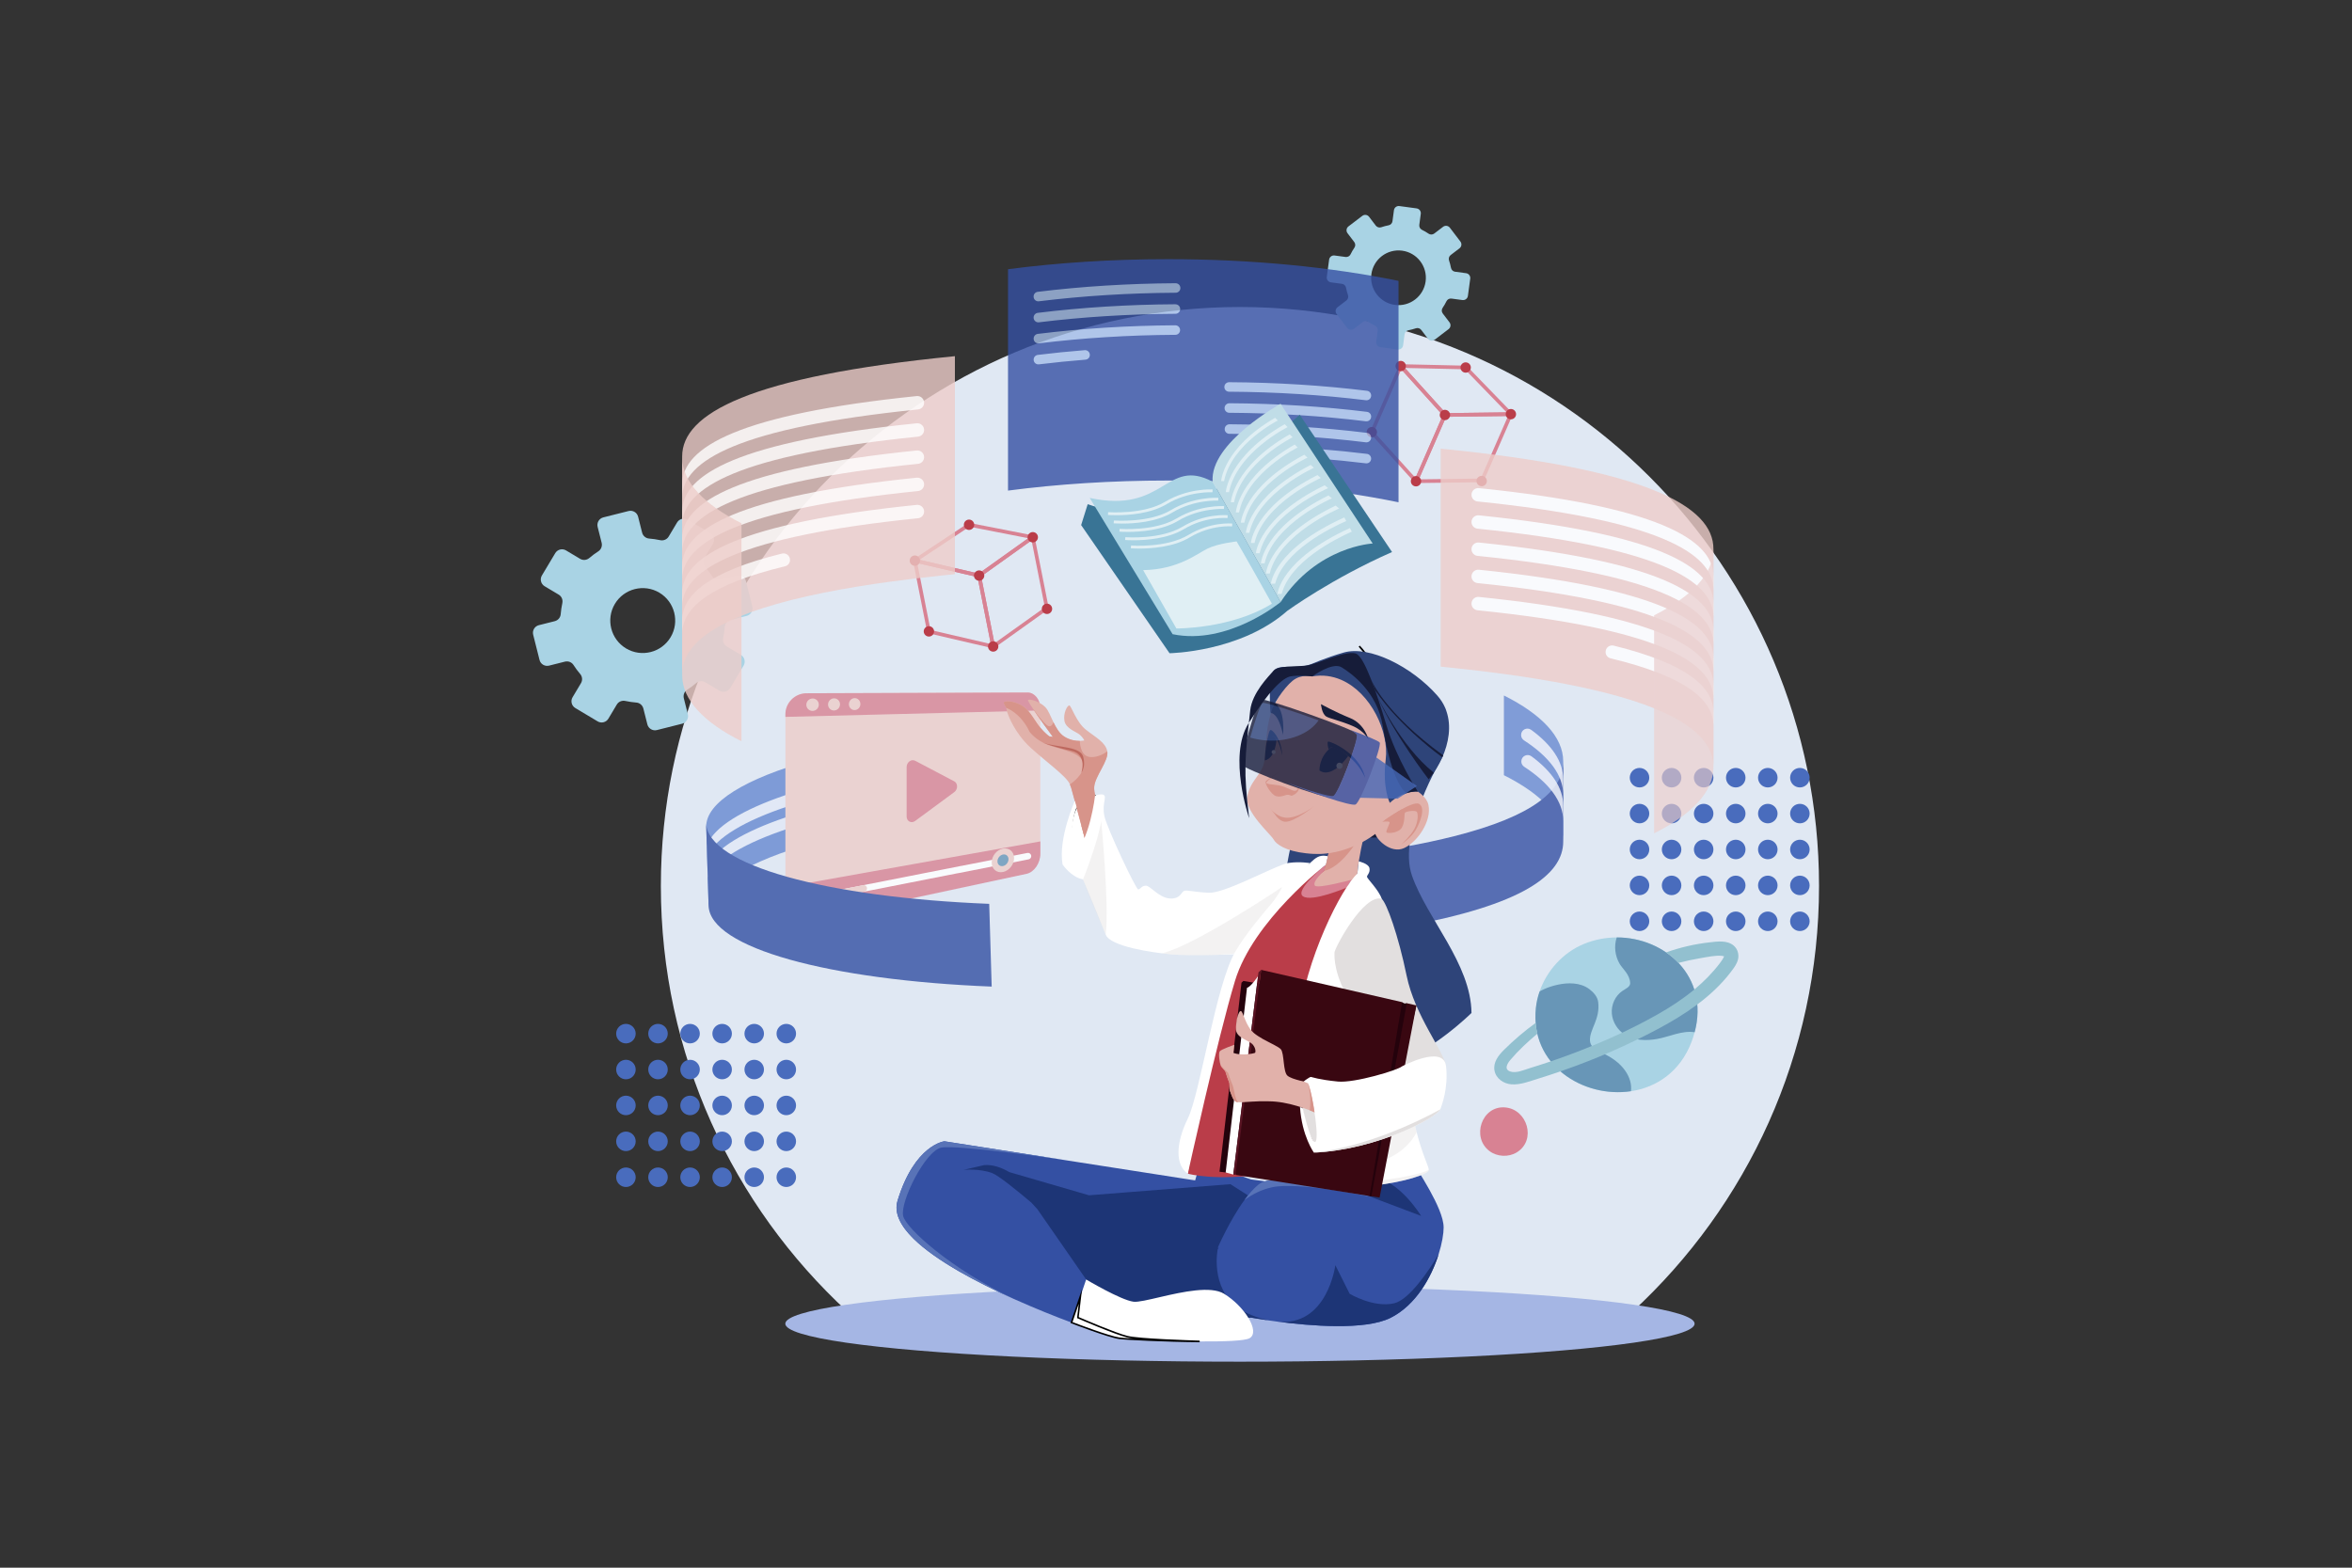 <?xml version="1.0" encoding="UTF-8"?><svg xmlns="http://www.w3.org/2000/svg" viewBox="0 0 1118.19 745.46"><rect x="0" y="0" width="1118.19" height="745.46" fill="#333333" stroke="none"/><defs><style>.cls-1{fill:#6896b7;}.cls-2{fill:#6889d0;}.cls-3,.cls-4,.cls-5{fill:#fff;}.cls-6{fill:#edcdc9;}.cls-7,.cls-8{fill:#ba3d49;}.cls-9{fill:#92c0cf;}.cls-10{fill:#a5b6e4;}.cls-11{fill:#a9d3e4;}.cls-12{fill:#a3bde7;}.cls-13{fill:#c0dde7;}.cls-14,.cls-15{fill:#d88293;}.cls-16{fill:#e0eff4;}.cls-17{fill:#e1b1aa;}.cls-18{fill:#e0e8f3;}.cls-19,.cls-20{fill:#d7948a;}.cls-21,.cls-22{fill:#161c39;}.cls-23{fill:#1d3576;}.cls-24{fill:#4668b7;}.cls-25{fill:#3450a3;}.cls-26{fill:#2e4479;}.cls-27{fill:#397495;}.cls-28{fill:#5873b7;}.cls-29{fill:#496cbd;}.cls-30{mix-blend-mode:color-dodge;}.cls-31{opacity:.81;}.cls-32{opacity:.8;}.cls-33{fill:#390711;}.cls-33,.cls-34,.cls-35,.cls-22,.cls-36,.cls-20,.cls-15,.cls-37,.cls-8,.cls-4{fill-rule:evenodd;}.cls-34{fill:#581322;}.cls-35{fill:#24020c;}.cls-36{fill:#e2dfdf;}.cls-37{fill:#bd685e;}.cls-5{opacity:0;}.cls-38{isolation:isolate;}.cls-39{mix-blend-mode:multiply;opacity:.4;}</style></defs><g class="cls-38"><g id="Layer_2"><g id="Articles"><rect id="_08" class="cls-5" width="1118.19" height="745.46"/><path class="cls-18" d="m402.9,623.72h373.2c54.54-50.31,88.71-122.37,88.71-202.42,0-152.05-123.26-275.31-275.31-275.31s-275.31,123.26-275.31,275.31c0,80.05,34.17,152.12,88.71,202.42Z"/><circle class="cls-29" cx="779.46" cy="369.8" r="4.64"/><circle class="cls-29" cx="779.46" cy="386.87" r="4.64"/><circle class="cls-29" cx="779.46" cy="403.94" r="4.64"/><circle class="cls-29" cx="779.46" cy="421.02" r="4.64"/><circle class="cls-29" cx="779.46" cy="438.09" r="4.64"/><circle class="cls-29" cx="794.71" cy="369.8" r="4.64"/><circle class="cls-29" cx="794.71" cy="386.87" r="4.64"/><circle class="cls-29" cx="794.71" cy="403.94" r="4.64"/><circle class="cls-29" cx="794.71" cy="421.02" r="4.64"/><circle class="cls-29" cx="794.71" cy="438.09" r="4.64"/><circle class="cls-29" cx="809.96" cy="369.8" r="4.64"/><circle class="cls-29" cx="809.96" cy="386.87" r="4.64"/><circle class="cls-29" cx="809.96" cy="403.94" r="4.64"/><circle class="cls-29" cx="809.96" cy="421.02" r="4.64"/><circle class="cls-29" cx="809.96" cy="438.09" r="4.64"/><circle class="cls-29" cx="825.21" cy="369.8" r="4.64"/><circle class="cls-29" cx="825.21" cy="386.87" r="4.64"/><circle class="cls-29" cx="825.21" cy="403.94" r="4.64"/><circle class="cls-29" cx="825.21" cy="421.02" r="4.64"/><circle class="cls-29" cx="825.21" cy="438.09" r="4.64"/><circle class="cls-29" cx="840.45" cy="369.8" r="4.64"/><circle class="cls-29" cx="840.45" cy="386.87" r="4.64"/><circle class="cls-29" cx="840.45" cy="403.94" r="4.64"/><circle class="cls-29" cx="840.45" cy="421.02" r="4.64"/><circle class="cls-29" cx="840.45" cy="438.09" r="4.64"/><circle class="cls-29" cx="855.7" cy="369.8" r="4.64"/><circle class="cls-29" cx="855.7" cy="386.87" r="4.64"/><circle class="cls-29" cx="855.7" cy="403.94" r="4.64"/><circle class="cls-29" cx="855.7" cy="421.02" r="4.64"/><circle class="cls-29" cx="855.7" cy="438.09" r="4.64"/><ellipse class="cls-10" cx="589.5" cy="629.44" rx="216.15" ry="18.06"/><circle class="cls-29" cx="297.58" cy="491.51" r="4.64"/><circle class="cls-29" cx="297.58" cy="508.58" r="4.64"/><circle class="cls-29" cx="297.58" cy="525.65" r="4.64"/><circle class="cls-29" cx="297.58" cy="542.73" r="4.64"/><circle class="cls-29" cx="297.58" cy="559.8" r="4.64"/><circle class="cls-29" cx="312.83" cy="491.51" r="4.64"/><circle class="cls-29" cx="312.83" cy="508.58" r="4.64"/><circle class="cls-29" cx="312.83" cy="525.65" r="4.64"/><circle class="cls-29" cx="312.83" cy="542.73" r="4.64"/><circle class="cls-29" cx="312.83" cy="559.8" r="4.64"/><circle class="cls-29" cx="328.07" cy="491.51" r="4.64"/><circle class="cls-29" cx="328.07" cy="508.58" r="4.64"/><circle class="cls-29" cx="328.07" cy="525.65" r="4.64"/><circle class="cls-29" cx="328.07" cy="542.73" r="4.64"/><circle class="cls-29" cx="328.07" cy="559.8" r="4.64"/><circle class="cls-29" cx="343.32" cy="491.51" r="4.64"/><circle class="cls-29" cx="343.32" cy="508.58" r="4.64"/><circle class="cls-29" cx="343.32" cy="525.65" r="4.64"/><circle class="cls-29" cx="343.32" cy="542.73" r="4.64"/><circle class="cls-29" cx="343.32" cy="559.8" r="4.64"/><circle class="cls-29" cx="358.57" cy="491.51" r="4.64"/><circle class="cls-29" cx="358.57" cy="508.58" r="4.64"/><circle class="cls-29" cx="358.57" cy="525.65" r="4.64"/><circle class="cls-29" cx="358.57" cy="542.73" r="4.64"/><circle class="cls-29" cx="358.57" cy="559.8" r="4.64"/><circle class="cls-29" cx="373.82" cy="491.51" r="4.64"/><circle class="cls-29" cx="373.82" cy="508.58" r="4.64"/><circle class="cls-29" cx="373.82" cy="525.65" r="4.64"/><circle class="cls-29" cx="373.82" cy="542.73" r="4.64"/><circle class="cls-29" cx="373.82" cy="559.8" r="4.64"/><path class="cls-14" d="m473.3,308.56l-32.41-7.54-7.06-35.6,32.41,7.54,7.06,35.6Zm-30.92-8.99l28.67,6.67-6.31-31.83-28.67-6.67,6.31,31.83Z"/><path class="cls-14" d="m471.59,308.9l-7.06-35.6,27.08-19.34,7.06,35.6-27.08,19.34Zm-5.12-34.83l6.31,31.83,23.96-17.11-6.31-31.83-23.96,17.11Z"/><path class="cls-14" d="m465.68,274.63l-32.9-7.66,27.74-18.38,32.66,6.4-27.49,19.63Zm-28.56-8.44l28.18,6.56,23.55-16.82-27.97-5.48-23.76,15.74Z"/><circle class="cls-7" cx="460.7" cy="249.53" r="2.46"/><circle class="cls-7" cx="491.01" cy="255.47" r="2.46"/><circle class="cls-7" cx="497.76" cy="289.51" r="2.46"/><circle class="cls-7" cx="472.18" cy="307.41" r="2.46"/><circle class="cls-7" cx="465.49" cy="273.69" r="2.46"/><circle class="cls-7" cx="434.95" cy="266.59" r="2.46"/><circle class="cls-7" cx="441.62" cy="300.23" r="2.46"/><path class="cls-14" d="m673.46,230.42l-22.31-24.69,14.52-33.26,22.31,24.69-14.52,33.26Zm-20.25-25.03l19.74,21.85,12.99-29.74-19.74-21.85-12.99,29.74Z"/><path class="cls-14" d="m671.85,229.72l14.52-33.26,33.28-.42-14.52,33.26-33.28.42Zm15.67-31.52l-12.99,29.74,29.44-.37,12.99-29.74-29.44.37Z"/><path class="cls-14" d="m686.57,198.21l-22.65-25.07,33.27.75,23.16,23.89-33.78.43Zm-18.63-23.23l19.4,21.47,28.93-.37-19.84-20.47-28.49-.64Z"/><circle class="cls-7" cx="696.81" cy="174.76" r="2.46"/><circle class="cls-7" cx="718.31" cy="196.94" r="2.46"/><circle class="cls-7" cx="704.42" cy="228.74" r="2.46"/><circle class="cls-7" cx="673.2" cy="228.83" r="2.46"/><circle class="cls-7" cx="686.95" cy="197.33" r="2.46"/><circle class="cls-7" cx="665.93" cy="174.06" r="2.46"/><circle class="cls-7" cx="652.2" cy="205.5" r="2.46"/><g class="cls-31"><path class="cls-2" d="m335.75,393.34s0,.06.01.09l1.18,39.24c-.35-11.82,18.75-23.13,50.16-32.01l-1.18-39.34c-31.42,8.87-50.53,20.19-50.17,32.01Z"/><g class="cls-32"><path class="cls-3" d="m373.43,378.1c-20.47,6.95-33.81,15.07-37.24,23.6.07,1.76.12,3.53.16,5.29,3.81-8.61,17.7-16.79,38.8-23.76,1.14-.38,1.91-1.46,1.88-2.66h0c-.06-1.82-1.87-3.07-3.6-2.48Z"/></g><g class="cls-32"><path class="cls-3" d="m373.43,388.71c-19.98,6.79-33.14,14.69-36.95,23,.01,1.86,0,3.72,0,5.58,4.02-8.49,17.83-16.56,38.67-23.43,1.14-.38,1.91-1.46,1.88-2.66h0c-.06-1.83-1.87-3.07-3.6-2.48Z"/></g><path class="cls-6" d="m494.6,336.9v68.43c0,4.21-2.71,8.21-6.11,8.94l-105.04,22.48c-5.5,1.18-10.05-2.31-10.05-7.81v-89.3c0-5.5,4.55-9.97,10.05-9.99l105.04-.36c3.4-.01,6.11,3.4,6.11,7.61Z"/><path class="cls-14" d="m494.6,336.9v.95l-121.2,3.04v-1.24c0-5.5,4.55-9.97,10.05-9.99l105.04-.36c3.4-.01,6.11,3.4,6.11,7.61Z"/><path class="cls-6" d="m389.28,335.06c0,1.62-1.31,2.96-2.95,2.99-1.64.03-2.98-1.27-2.98-2.91s1.34-2.98,2.98-3c1.63-.01,2.95,1.29,2.95,2.91Z"/><path class="cls-6" d="m399.36,334.92c0,1.59-1.26,2.9-2.83,2.93-1.58.03-2.86-1.25-2.86-2.85s1.29-2.92,2.86-2.93c1.57-.01,2.83,1.26,2.83,2.85Z"/><path class="cls-6" d="m409.05,334.78c0,1.56-1.21,2.84-2.72,2.87-1.51.03-2.75-1.22-2.75-2.8s1.23-2.86,2.75-2.88c1.5-.01,2.72,1.24,2.72,2.8Z"/><path class="cls-14" d="m435.11,361.76l18.6,9.8c1.74.92,1.74,3.8,0,5.08l-18.6,13.72c-1.83,1.35-4.08.19-4.08-2.11v-23.51c0-2.31,2.25-3.94,4.08-2.97Z"/><path class="cls-14" d="m488.04,415.52l-103.87,22.23c-5.89,1.26-10.76-2.48-10.76-8.38v-7.6l121.2-21.67v5.83c0,4.52-2.91,8.81-6.56,9.59Z"/><path class="cls-3" d="m490.25,406.81c-.17-.84-.98-1.38-1.82-1.22l-31.31,6.15s0-.02,0-.02l-59.56,11.72c-.84.16-1.39.98-1.22,1.82.15.74.79,1.25,1.52,1.25.1,0,.2,0,.3-.03l57.22-11.26s0,.01,0,.02l33.65-6.61c.84-.16,1.39-.98,1.22-1.82Z"/><path class="cls-6" d="m382.86,429.45c-.73,0-1.37-.51-1.52-1.25-.16-.84.38-1.65,1.22-1.82l27.8-5.46c.84-.17,1.65.38,1.82,1.22.16.84-.38,1.65-1.22,1.82l-27.8,5.46c-.1.02-.2.03-.3.03Z"/><path class="cls-6" d="m482.12,408.04c0,3.04-2.34,6-5.27,6.61-2.96.62-5.38-1.4-5.38-4.52s2.43-6.08,5.38-6.63c2.92-.54,5.27,1.5,5.27,4.54Z"/><path class="cls-1" d="m479.46,408.56c0,1.51-1.16,2.97-2.61,3.26-1.45.29-2.64-.7-2.64-2.23s1.18-2.99,2.64-3.26c1.44-.28,2.61.73,2.61,2.23Z"/><path class="cls-25" d="m335.7,391.35l1.18,39.34c.6,20.1,57.37,35.37,134.59,38.45l-1.18-39.35c-77.22-3.07-133.99-18.35-134.59-38.44Z"/></g><path class="cls-11" d="m337.64,253.5l-10.62-6.35c-1.77-1.06-4.06-.48-5.12,1.29l-4,6.7c-.83,1.39-2.45,2.06-4.03,1.72-1.75-.38-3.5-.63-5.27-.77-1.6-.12-2.94-1.28-3.33-2.84l-1.9-7.54c-.5-2-2.53-3.21-4.53-2.71l-12,3.02c-2,.5-3.21,2.53-2.71,4.53l1.9,7.54c.39,1.56-.23,3.21-1.59,4.08-1.49.95-2.91,2.01-4.27,3.17-1.23,1.05-2.98,1.22-4.37.39l-6.7-4c-1.77-1.06-4.06-.48-5.12,1.29l-6.35,10.62c-1.06,1.77-.48,4.06,1.29,5.12l6.7,4c1.39.83,2.06,2.45,1.72,4.03-.38,1.75-.63,3.5-.77,5.26-.12,1.6-1.28,2.94-2.84,3.33l-7.54,1.9c-2,.5-3.21,2.53-2.71,4.53l3.02,12c.5,2,2.53,3.21,4.53,2.71l7.54-1.9c1.56-.39,3.21.23,4.08,1.59.95,1.49,2.01,2.91,3.17,4.27,1.05,1.23,1.22,2.98.39,4.37l-4,6.7c-1.06,1.77-.48,4.06,1.29,5.12l10.62,6.35c1.77,1.06,4.06.48,5.12-1.29l4-6.7c.83-1.39,2.45-2.06,4.03-1.72,1.75.38,3.5.63,5.27.77,1.6.12,2.94,1.28,3.33,2.84l1.9,7.53c.5,2,2.53,3.21,4.53,2.71l12-3.02c2-.5,3.21-2.53,2.71-4.53l-1.9-7.54c-.39-1.56.23-3.21,1.59-4.08,1.49-.95,2.91-2.01,4.27-3.17,1.23-1.05,2.98-1.22,4.37-.39l6.7,4c1.77,1.06,4.06.48,5.12-1.29l6.35-10.62c1.06-1.77.48-4.06-1.29-5.12l-6.7-4c-1.39-.83-2.06-2.45-1.72-4.03.38-1.75.63-3.5.77-5.27.12-1.6,1.28-2.94,2.84-3.33l7.54-1.9c2-.5,3.21-2.53,2.71-4.53l-3.02-12c-.5-2-2.53-3.21-4.53-2.71l-7.53,1.9c-1.56.39-3.21-.23-4.08-1.59-.95-1.49-2.01-2.91-3.17-4.27-1.05-1.23-1.22-2.98-.39-4.37l4-6.7c1.06-1.77.48-4.06-1.29-5.12Zm-24.15,28.34c7.31,4.37,9.7,13.86,5.33,21.17-4.37,7.31-13.86,9.7-21.17,5.33-7.31-4.37-9.7-13.86-5.33-21.17,4.37-7.31,13.86-9.7,21.17-5.33Z"/><path class="cls-11" d="m673.51,99.09l-8.21-1.11c-1.26-.17-2.42.71-2.59,1.97l-.7,5.23c-.13.98-.87,1.77-1.84,1.95-1.2.23-2.38.54-3.52.93-.94.32-1.97,0-2.57-.78l-3.2-4.2c-.77-1.01-2.21-1.21-3.22-.43l-6.59,5.02c-1.01.77-1.2,2.21-.43,3.22l3.2,4.2c.6.79.63,1.87.07,2.69-.68,1-1.3,2.05-1.83,3.15-.43.89-1.39,1.39-2.37,1.26l-5.23-.7c-1.26-.17-2.42.71-2.59,1.97l-1.11,8.21c-.17,1.26.71,2.42,1.97,2.59l5.23.7c.98.13,1.77.87,1.95,1.84.23,1.2.54,2.38.93,3.52.32.94,0,1.97-.78,2.57l-4.2,3.2c-1.01.77-1.2,2.21-.43,3.22l5.02,6.59c.77,1.01,2.21,1.2,3.22.43l4.2-3.2c.79-.6,1.87-.63,2.69-.07,1,.68,2.05,1.3,3.15,1.83.89.43,1.39,1.39,1.26,2.37l-.7,5.23c-.17,1.26.71,2.42,1.97,2.59l8.21,1.11c1.26.17,2.42-.71,2.59-1.97l.7-5.23c.13-.98.87-1.77,1.84-1.95,1.2-.23,2.38-.54,3.52-.93.94-.32,1.97,0,2.57.78l3.2,4.2c.77,1.01,2.21,1.2,3.22.43l6.58-5.02c1.01-.77,1.2-2.21.43-3.22l-3.2-4.2c-.6-.79-.63-1.87-.07-2.69.68-1,1.3-2.05,1.83-3.15.43-.89,1.39-1.39,2.37-1.26l5.23.7c1.26.17,2.42-.71,2.59-1.97l1.11-8.21c.17-1.26-.71-2.42-1.97-2.59l-5.23-.7c-.98-.13-1.77-.87-1.95-1.84-.23-1.2-.54-2.38-.93-3.52-.32-.94,0-1.97.78-2.57l4.2-3.2c1.01-.77,1.2-2.21.43-3.22l-5.02-6.58c-.77-1.01-2.21-1.2-3.22-.43l-4.2,3.2c-.79.6-1.87.63-2.69.07-1-.68-2.05-1.3-3.15-1.83-.89-.43-1.39-1.39-1.26-2.37l.7-5.23c.17-1.26-.71-2.42-1.97-2.59Zm-6.89,20.11c7.11.96,12.11,7.52,11.15,14.63-.96,7.11-7.52,12.11-14.63,11.15-7.11-.96-12.11-7.52-11.15-14.63.96-7.11,7.52-12.11,14.63-11.15Z"/><g class="cls-32"><path class="cls-25" d="m479.23,128.02v105.26c23.63-3.09,49.27-4.78,76.05-4.78,40.04,0,77.51,3.76,109.61,10.34v-105.28c-32.09-6.56-69.57-10.32-109.61-10.32-26.78,0-52.42,1.69-76.05,4.78Z"/><path class="cls-12" d="m558.92,134.68c-22.52.13-44.54,1.51-65.57,4.09-1.13.14-1.96,1.1-1.95,2.24,0,.02,0,.03,0,.05,0,1.34,1.16,2.36,2.49,2.2,20.86-2.56,42.71-3.93,65.07-4.06,1.22,0,2.21-.99,2.22-2.2,0-.02,0-.03,0-.05.01-1.25-1.01-2.27-2.26-2.27Z"/><path class="cls-12" d="m558.82,144.68c-22.48.13-44.47,1.51-65.46,4.09-1.12.14-1.96,1.1-1.96,2.23v.05c0,1.34,1.17,2.37,2.5,2.21,20.83-2.56,42.65-3.92,64.96-4.05,1.22,0,2.21-.99,2.22-2.2,0-.02,0-.03,0-.05.01-1.25-1.01-2.27-2.26-2.27Z"/><path class="cls-12" d="m558.76,154.68c-22.46.14-44.41,1.51-65.38,4.09-1.12.14-1.96,1.1-1.96,2.23v.05c0,1.34,1.17,2.37,2.5,2.21,20.81-2.56,42.6-3.92,64.89-4.05,1.22,0,2.22-.99,2.22-2.22,0-.02,0-.03,0-.05,0-1.24-1.01-2.26-2.26-2.25Z"/><path class="cls-12" d="m515.7,166.51c-7.54.6-14.99,1.35-22.32,2.25-1.12.14-1.96,1.1-1.96,2.23v.05c0,1.34,1.17,2.37,2.5,2.21,7.27-.89,14.66-1.63,22.15-2.23,1.15-.09,2.05-1.04,2.06-2.2,0-.02,0-.03,0-.05.01-1.31-1.11-2.36-2.43-2.26Z"/><path class="cls-12" d="m584.35,181.74c22.52.13,44.54,1.51,65.57,4.09,1.13.14,1.96,1.1,1.95,2.24,0,.02,0,.03,0,.05,0,1.34-1.16,2.36-2.49,2.2-20.86-2.56-42.71-3.93-65.07-4.06-1.22,0-2.21-.99-2.22-2.2,0-.02,0-.03,0-.05-.01-1.25,1.01-2.27,2.26-2.27Z"/><path class="cls-12" d="m584.45,191.75c22.48.13,44.47,1.51,65.46,4.09,1.12.14,1.96,1.1,1.96,2.23v.05c0,1.34-1.17,2.37-2.5,2.21-20.83-2.56-42.65-3.92-64.96-4.05-1.22,0-2.21-.99-2.22-2.2,0-.02,0-.03,0-.05-.01-1.25,1.01-2.27,2.26-2.27Z"/><path class="cls-12" d="m584.52,201.75c22.46.14,44.41,1.51,65.38,4.09,1.12.14,1.96,1.1,1.96,2.23v.05c0,1.34-1.17,2.37-2.5,2.21-20.81-2.56-42.6-3.92-64.89-4.05-1.22,0-2.22-.99-2.22-2.22,0-.02,0-.03,0-.05,0-1.24,1.01-2.26,2.26-2.25Z"/><path class="cls-12" d="m627.58,213.58c7.54.6,14.99,1.35,22.32,2.25,1.12.14,1.96,1.1,1.96,2.23v.05c0,1.34-1.17,2.37-2.5,2.21-7.27-.89-14.66-1.63-22.15-2.23-1.15-.09-2.05-1.04-2.06-2.2,0-.01,0-.03,0-.05-.01-1.31,1.11-2.36,2.43-2.26Z"/></g><g class="cls-32"><path class="cls-6" d="m684.93,213.36v103.64c2.2.21,4.36.44,6.5.67,8.74.91,16.93,1.89,24.59,2.96,4.81.65,9.4,1.33,13.81,2.05,12.55,2.02,23.45,4.24,32.88,6.62,37.94,9.59,51.89,21.92,51.89,35.37v-103.66c0-20.28-31.73-38.03-129.66-47.66Z"/><path class="cls-3" d="m699.58,235.29h0c0,1.64,1.25,3.01,2.88,3.17,84.62,8.62,112.14,24.21,112.14,42v-6.42c0-17.74-27.39-33.31-111.51-41.93-1.88-.19-3.51,1.29-3.51,3.17Z"/><path class="cls-3" d="m699.58,248.23h0c0,1.64,1.25,3.01,2.88,3.17,84.62,8.62,112.14,24.21,112.14,42v-6.42c0-17.74-27.39-33.31-111.51-41.93-1.88-.19-3.51,1.29-3.51,3.17Z"/><path class="cls-3" d="m699.58,261.16h0c0,1.64,1.25,3.01,2.88,3.17,84.62,8.62,112.14,24.21,112.14,42v-6.42c0-17.74-27.39-33.31-111.51-41.93-1.88-.19-3.51,1.29-3.51,3.17Z"/><path class="cls-3" d="m699.58,274.1h0c0,1.64,1.25,3.01,2.88,3.17,84.62,8.62,112.14,24.21,112.14,42v-6.42c0-17.74-27.39-33.31-111.51-41.93-1.88-.19-3.51,1.29-3.51,3.17Z"/><path class="cls-3" d="m699.58,287.03h0c0,1.64,1.25,3.01,2.88,3.17,84.62,8.62,112.14,24.21,112.14,42v-6.42c0-17.74-27.39-33.31-111.51-41.93-1.88-.19-3.51,1.29-3.51,3.17Z"/><path class="cls-3" d="m763.33,310.03c-.02-2.02,1.88-3.52,3.84-3.03,34.71,8.56,47.42,19.63,47.42,31.72v6.42c0-12.26-13.07-23.48-48.88-32.09-1.38-.33-2.37-1.55-2.38-2.96,0-.02,0-.04,0-.06Z"/><g class="cls-32"><path class="cls-6" d="m786.4,292.59v103.66c17.78-8.9,28.2-19.68,28.2-31.31v-103.66c0,11.61-10.42,22.4-28.2,31.31Z"/></g></g><path class="cls-11" d="m805.66,490.85c-.4,1.51-.89,3.04-1.48,4.6-5.4,14.21-16.66,21.63-28.81,23.45-22.53,3.41-48.13-12.36-45.18-39.63.28-2.62.86-5.2,1.72-7.67,3.43-10.06,11.21-18.65,21.06-22.72,5.09-2.1,10.42-3.1,15.66-3.11,22.9-.05,44.12,18.58,37.03,45.09Z"/><path class="cls-1" d="m768.64,445.76c-1.41,4.1-.82,8.86,1.38,12.57,1.42,2.41,4.81,5.03,5,9.11.09,1.82-2.2,2.74-3.71,3.77-3.4,2.31-5.33,6.56-5.02,10.67s2.74,7.95,6.22,10.15c4.44,2.81,10.1,2.93,15.28,2.02,5.74-1,12.01-4.18,17.88-3.2,7.1-26.51-14.12-45.14-37.03-45.09Zm-7.89,54.56c-2.3-.94-4.64-2.83-4.83-5.31-.42-5.42,4.95-10.2,3.89-18.53-.32-2.52-2.18-4.62-4.22-6.15-8.72-6.51-23.43.55-23.67,1.25-.86,2.47-1.44,5.05-1.72,7.67-2.95,27.27,22.65,43.05,45.18,39.63.82-6.07-3.43-14.02-14.62-18.57Z"/><path class="cls-9" d="m826.31,456.07c-.48,2.27-1.98,4.22-3.37,6.04-4.53,5.96-10.02,11.05-16.01,15.53-5.86,4.38-12.17,8.15-18.56,11.57-14.65,7.84-29.97,14.49-45.65,19.95-.29.1-.58.21-.86.3-3.52,1.22-7.06,2.38-10.62,3.47-4.06,1.24-8.41,3.01-12.7,2.69-3.71-.28-7.34-2.76-8.03-6.57-.71-3.89,1.86-7.18,4.44-9.75,4.7-4.66,9.73-8.99,15.13-12.87.14,1.77.42,3.48.79,5.13-4.55,3.81-8.97,7.91-12.78,12.41-1.43,1.69-3.17,4.44-.17,5.51,2.92,1.06,6.78-.79,9.57-1.63,3.27-1.01,6.54-2.05,9.78-3.15,3.83-1.29,7.63-2.67,11.4-4.1,13.44-5.14,26.69-11.05,39.23-18.15,6.16-3.49,12.16-7.39,17.61-11.91,4.48-3.71,8.59-7.85,12.14-12.52.8-1.06,1.54-2.1,2.04-3.28t-.03,0c-.34-.04-.59-.17-1.09-.23-3.1-.29-6.93.56-10.11,1.11-3.53.59-7.06,1.34-10.53,2.25-1.74-1.87-3.72-3.53-5.86-4.98,6.67-2.37,13.56-3.99,20.65-4.78,3.75-.43,8.36-1.12,11.5,1.52,1.86,1.57,2.6,4.09,2.1,6.45Z"/><path class="cls-14" d="m708.1,547.33c3.67,2.77,9.05,3.04,12.98.65,9.53-5.78,5.06-20.58-5.58-21.39-11.06-.84-16.09,14.17-7.4,20.74Z"/><g class="cls-32"><path class="cls-2" d="m714.99,368.62v-37.91c17.78,8.9,28.2,19.68,28.2,31.31v37.91c0-11.61-10.42-22.4-28.2-31.31Z"/><path class="cls-25" d="m691.31,397.63c-6.98,1.77-14.77,3.44-23.44,5.01.04,12.63.08,25.26.11,37.89,55.68-10.1,75.21-24.45,75.21-40.36v-37.91c0,13.45-13.95,25.78-51.89,35.37Z"/><g class="cls-32"><path class="cls-3" d="m723.16,349.5v.08c.02,1,.54,1.93,1.39,2.48,11.89,7.72,18.65,16.52,18.65,25.87v-7.36c0-8.42-5.48-16.39-15.25-23.53-2-1.46-4.82-.01-4.79,2.47Z"/></g><g class="cls-32"><path class="cls-3" d="m723.27,362.06s0,.05,0,.07c0,1.01.54,1.95,1.39,2.5,11.83,7.71,18.54,16.48,18.54,25.8v-7.36c0-8.39-5.44-16.33-15.13-23.45-1.99-1.46-4.81-.03-4.8,2.44Z"/></g></g><g class="cls-30"><path class="cls-3" d="m646.22,307.28c1.23,1.27,2.18,2.47,2.84,3.4l-2.84-3.4Z"/><path d="m648.77,310.91l-2.84-3.4.56-.5c1.03,1.06,2,2.22,2.87,3.44l-.59.46Z"/></g><path class="cls-25" d="m686.34,583.56c0,3.1-.76,7.71-2.39,12.85-3.44,10.92-10.76,24.18-22.87,30.25-12.12,6.06-38.37,3.82-53.95,1.77-1.59-.21-3.07-.42-4.41-.61h-.02c-4.85-.72-7.9-1.28-7.9-1.28l-1.31.08-25.75,1.47-36.27,2.07-15.23.87-.76.05s-2.09-.72-5.63-2.02c-.29-.11-.44-.17-.44-.17-1.74-.65-3.8-1.43-6.12-2.33-2.06-.81-4.33-1.7-6.75-2.68-.03-.02-.06-.02-.09-.04h0c-4.34-1.77-9.17-3.81-14.21-6.07-.06-.02-.13-.05-.19-.08-17.28-7.75-36.95-18.05-47.73-28.65,0,0,0,0,0,0-6.16-6.07-9.4-12.24-7.61-18.08,8.17-26.75,22.29-28.25,22.29-28.25l56.4,8.8c.17.02.3.05.38.05l.1.02,62.32,9.72,2.52-8.82,24.07,8.36,6.68.89,4.65.62,23.42,1.51.64-.17.2-.05,41.46-11.1c1.36,3.14,14.49,21.82,14.49,31.06Z"/><path class="cls-23" d="m588.76,622c3.63,2.62,8.6,4.49,13.94,5.82-4.85-.72-7.9-1.28-7.9-1.28l-63.33,3.62-38.26-55.14-2.86-3.14c-7.73-6.53-15.82-13-18.68-14.07-6.04-2.27-13.6-1.51-13.6-1.51l9.82-2.27c3.94-.32,8.03,1.02,12,3.34l37.85,11.01,67.23-5.29,9.16,5.86-15.21,25.11s-3.78,18.13,9.82,27.95Z"/><path class="cls-25" d="m655.24,569.88l-.02.08-5.43,20.05-4.37,16.13-30.31-5.85s-.02,0-.04,0l-1.73-.34-33.37-6.44-1.03-.2s5.66-13.05,12.68-22.65c.02-.02.02-.04.04-.05,2.08-2.83,4.27-5.36,6.47-7.15.15-.12.31-.24.46-.36.76-.58,1.75-1.03,2.91-1.37,5.2-1.52,14.07-.75,23.11.81,0,0,.02,0,.04,0,1.93.33,3.86.69,5.76,1.09,12.36,2.52,23.64,5.91,24.75,6.25.03,0,.05,0,.07.02.02,0,.02,0,.02,0Z"/><path class="cls-28" d="m655.15,569.85c-1.98-.44-37.31-8.2-50.52-5.26-5.01,1.11-9.42,3.42-13.01,6.06,2.09-2.85,4.29-5.39,6.5-7.21.15-.12.31-.24.46-.36,9.57-7.36,54.3,6.08,56.56,6.78Z"/><path class="cls-23" d="m683.96,596.41c-3.44,10.92-10.76,24.18-22.87,30.25-12.12,6.06-38.37,3.82-53.95,1.77,23.93,2.64,27.71-26.82,27.71-26.82l6.8,13.6s11.33,6.8,21.15,4.53c7.38-1.71,16.91-16.22,21.17-23.32Z"/><path class="cls-28" d="m482.06,617.68c-27.16-12.18-60.26-30.66-55.34-46.74,8.17-26.75,22.29-28.25,22.29-28.25l56.4,8.8c-5.14-.74-50.78-7.21-57.91-5.78-7.55,1.51-19.64,25.68-18.13,32.48,1.31,5.89,22.81,25.28,52.69,39.49Z"/><path class="cls-3" d="m594.05,636.35c-2.17,1.24-12.07,1.59-23.38,1.52-.08,0-.18,0-.32,0-4.57-.03-9.36-.13-13.95-.26-11.68-.35-22.07-.93-24.29-1.25-4.79-.69-19.53-6.27-22.25-7.31-.29-.11-.44-.17-.44-.17l4.23-12.42h0s2.73-8.04,2.73-8.04c0,0,16.47,9.81,22.52,10.57,2.18.27,7.09-.92,12.95-2.28h0c10.42-2.42,23.82-5.36,30.1-1.5,4.79,2.95,9.04,7.33,11.53,11.41,2.61,4.28,3.26,8.2.56,9.74Z"/><g class="cls-30"><path class="cls-3" d="m570.35,637.86c-16.2-.11-35.15-1.07-38.25-1.51-5.29-.76-22.68-7.48-22.68-7.48l4.23-12.42-1.19,10.08s17.37,7.55,23.42,9.06c5.57,1.39,30.59,2.15,34.47,2.27Z"/><path d="m570.35,638.24c-16.42-.11-35.17-1.07-38.3-1.51-5.27-.75-22.05-7.22-22.77-7.5l-.34-.13,5.49-16.11-1.57,13.31c2.17.94,17.56,7.55,23.1,8.93,5.39,1.34,29.59,2.11,34.39,2.26v.75Zm-60.46-9.58c2.44.94,17.48,6.65,22.27,7.33.97.14,3.45.32,6.89.52-1.37-.17-2.49-.35-3.26-.54-6-1.5-22.77-8.78-23.48-9.08l-.26-.11.81-6.84-2.97,8.73Z"/></g><path class="cls-23" d="m643.65,566.1l31.98,12.09s-10.58-17.37-22.66-18.13c-12.09-.76-21.91,3.02-21.91,3.02l12.58,3.02Z"/><path class="cls-26" d="m654.91,363.51s-21.6,35.76-14.44,56.26c7.16,20.49,17.86,40.9,18.13,64.4,0,0-8.38,19.42-28.74,26.28,0,0,5.26-8.99,1.06-21.56-4.2-12.57-18.13-33.34-20.32-53.83-2.19-20.49,7.65-49.82,7.65-49.82l36.66-21.73Z"/><path class="cls-4" d="m520.63,378.32s-4.84.25-8.76,5.53c-3.91,5.29-3.66,25.74-3.66,25.74,0,0,9.82-4.56,12.42-14.13,2.61-9.56,0-17.15,0-17.15Z"/><path d="m507.84,410.18v-.58c0-.05-.06-5.2.36-10.92.57-7.73,1.71-12.8,3.37-15.05,3.97-5.37,8.83-5.67,9.04-5.68h.28s.09.25.09.25c.03.08,2.61,7.8,0,17.37-2.62,9.62-12.53,14.32-12.63,14.37l-.53.24Zm12.52-31.45c-.45.06-1.38.24-2.53.74-1.5.64-3.7,1.96-5.66,4.61-3.42,4.62-3.59,21.48-3.59,24.91,2.06-1.11,9.51-5.6,11.69-13.61,2.26-8.31.52-15.18.09-16.64Z"/><path class="cls-17" d="m478.43,336.64s.17,1.73.89,3.26c0,0,2.97,8.57,10.5,15.49,7.5,6.92,17.31,13.76,18.83,17.59l.61,1.64c1.99,6.32,6.46,24,6.46,24,0,0,.81.17,2.11-.06,1.87-.29,4.76-1.44,7.47-5.28,0,0-5.39-13.9-5.1-19.01.26-5.08,7.04-12.6,6.23-16.99-.81-4.36-5.65-6.69-10.21-10.33-4.56-3.63-6.84-11.19-7.79-11.48-.95-.26-3.03,3.61-2.37,7.33.69,3.75,5.71,5.16,7.33,6.6,1.64,1.47,2.11,2.68,2.11,2.68,0,0-.84.2-2.13.23-1.87,0-4.67-.32-7.41-2.08-2.31-1.47-3.84-4.15-5.13-6.81-1.36-2.83-2.45-5.68-3.81-7.1-2.65-2.77-7.64-4.15-8.28-3.46-.14.17.4,1.18,1.36,2.68l.06.12c3.17,4.96,10.41,14.74,10.41,14.74l-1.67-.26s-1.15-.78-2.77-2.45l-.03-.03c-.98-.98-2.13-2.34-3.26-4.01-3-4.41-4.47-7.15-8.39-8.91-3.92-1.79-6.84-1.24-7.18-.84-.37.43,1.18,2.71,1.18,2.71Z"/><path class="cls-20" d="m478.43,336.64s6.69,2.13,11.05,11.34c0,0,2.94,4.15,9.2,6.4,6.29,2.25,15.23,3.35,16.32,8.57,1.1,5.25-6.35,10.04-6.35,10.04l.61,1.64,6.46,24c1.87-.29,6.86-1.5,9.58-5.34,0,0-5.39-13.9-5.1-19.01.26-5.08,7.04-12.6,6.23-16.99,0,0-4.33,3.4-8.71,2.6-4.36-.81-4.36-7.56-4.36-7.56-1.87,0-4.67-.32-7.41-2.08-2.31-1.47-3.84-4.15-5.13-6.81-.29.89-.95,2.11-2.22,1.87-2.02-.35-8.51-9.75-8.51-9.75l.06.12c3.17,4.96,10.41,14.74,10.41,14.74l-1.67-.26s-1.15-.78-2.77-2.45l-.03-.03c-.98-.98-2.13-2.34-3.26-4.01-3-4.41-4.47-7.15-8.39-8.91-3.92-1.79-6.84-1.24-7.18-.84-.37.43,1.18,2.71,1.18,2.71Z"/><path class="cls-37" d="m514.06,367.52s2.26-2.63.94-7.62c-1.32-4.99-11.47-4.37-18.83-6.6,0,0,5.08,1.97,13.07,3.7,7.99,1.73,4.83,10.52,4.83,10.52Z"/><path class="cls-20" d="m520.63,378.32s-2.06,11.55-6.51,14.35l1.6,5.95s4.01-9.44,4.91-20.3Z"/><path class="cls-4" d="m505.19,411.11s4.1,6.09,9.72,7.04c0,0,8.59,20.65,10.79,26.3,2.19,5.65,22.12,8.54,31.15,9.35,9,.84,29.71,0,29.71,0l.06-.09.2-.26c2.62-3.43,24.37-31.55,35.97-43.03,0,0-4.79-.81-9.84-.12-.09.03-.14.03-.23.03-.17.03-.37.06-.55.09-.32.06-.72.17-1.18.32-.23.06-.43.14-.61.2-7.64,2.62-28.64,13.93-35.65,13.58-7.64-.37-9.98-1.33-11.59-.95-1.41.29-1.62,3.14-5.19,3.61-.52.09-1.12.12-1.79.06-5.34-.35-9.29-6.23-11.48-6.09-2.19.14-2.45,1.79-3.55,1.79s-14.88-29.25-16.07-34.84c-.35-1.62-.4-3.03-.35-4.21v-.03c.14-2.91.98-4.61.35-5.54-.55-.81-2.11-.61-3.23-.35-.69.14-1.21.35-1.21.35,0,0-2.45,21.57-10.5,28.58,0,0-1.96-13.9,1.73-23.04l-.84-3.06s-8.02,17.97-5.83,30.31Z"/><path class="cls-8" d="m564.72,558.1s12.85,3.73,37.39,0c24.54-3.73,64.44-2.09,64.44-2.09,0,0-20.44-106.85-17.89-130.83,2.55-23.98-18.23-14.05-18.23-14.05,0,0-30.55,21.37-43.94,50.6-13.39,29.24-21.77,96.36-21.77,96.36Z"/><path class="cls-26" d="m685.72,360.12s-21.6,35.76-14.44,56.26c7.16,20.49,28.03,41.79,28.3,65.29,0,0-18.55,18.53-38.91,25.39,0,0,5.26-8.99,1.06-21.56-4.2-12.57-18.13-33.34-20.32-53.83-2.19-20.49,7.65-49.82,7.65-49.82l36.66-21.73Z"/><path class="cls-17" d="m651.08,387.02s-5.84,20.74-5.84,30.72c0,0-16.21,9.38-21.13,6.1-4.92-3.28,5.45-9.71,5.45-9.71,0,0,1.43-4.14,2.56-11.21l18.96-15.89Z"/><path class="cls-22" d="m661.73,395.9s-6.39,3.88-13.36,1.79l2.7-10.67,1.78-2.87s2.89,2.98,7.81,3.3l1.06,8.45Z"/><g class="cls-39"><path class="cls-36" d="m609.53,421.8s-41.76,28.02-57.18,31.52c0,0,14.53,2.1,34.46.14,0,0,21.44-27.31,22.71-31.66Z"/></g><path class="cls-15" d="m640.08,422.12s-16.39,7-20.62,4.09c-4.24-2.9,10.97-15.08,10.97-15.08l-.86,2.99s-5.77,4.86-4.48,6.97c1.07,1.74,17.7-2.82,17.7-2.82l-2.7,3.85Z"/><path class="cls-4" d="m618.34,538.34c.23,2.13.49,4.15.75,6.06l.06.46c.61,4.21,1.24,7.84,1.82,10.67l.03.09c.69,3.29,1.33,5.45,1.79,6.11,2.31,3.29,15.72,3.66,30.28,2.02,14.57-1.64,26.19-5.42,26.19-7.47,0-1.73-2.77-6.43-5.77-17.88v-.03c-.43-1.62-.87-3.32-1.3-5.22-.12-.46-.2-.98-.32-1.47-3.55-16.38-12.03-73.35-12.03-73.35-.4-7.15-1.59-26.74-2.94-30.95-1.38-4.18-7.01-9.63-7.01-10.47,0-.81,1.62-1.9,1.18-4.1-.43-2.19-5.08-3.23-5.08-3.23l-.66,5.85c-7.38,6.55-24.86,40.64-28.15,71.24-1.79,16.7-.66,36.54,1.15,51.66Z"/><path class="cls-4" d="m631.34,407.19s-2.7-.86-5.02.41c-2.32,1.26-4.1,3.68-4.51,3.53-.41-.15-25.21,25.47-34.5,41.31-9.29,15.85-16.76,67.58-22.59,79.42-5.83,11.84-6.01,22.22,0,26.23,0,0,14.1-64.1,22.41-91.63,8.68-28.78,43.3-55.34,43.3-55.34l.91-3.94Z"/><path class="cls-36" d="m656.89,427.39c2.41,2.12,7.88,17.26,11.84,36.52,3.96,19.26,17.58,35.6,18.76,43.14l-30.6,4.83s-4.96-19.56-13.98-33.91c-9.02-14.35-8.47-22.95-8.47-25s13.75-27.96,22.45-25.59Z"/><path class="cls-20" d="m649.82,391.78s-9.29,19.8-20.25,22.34c0,0,1.81-6.59,2.42-10.38,0,0,11.09-4.53,19.09-16.71l-1.26,4.75Z"/><g class="cls-39"><path class="cls-36" d="m618.05,538.37l1.04,6.03.06.46,1.82,10.67.03.09c.69,3.29,1.33,5.45,1.79,6.11,2.31,3.29,15.72,3.66,30.28,2.02,14.57-1.64,26.19-5.42,26.19-7.47-7.33,4.36-50.13,8.74-53.1,5.83-2.97-2.91-3.49-11.71-3.49-11.71,0,0,20.56,6.26,33.69,1.87,12.66-4.24,16.84-13.3,17.13-13.87v-.03c-.43-1.62-.87-3.32-1.3-5.22l-53.85,5.19-.29.03Z"/></g><polygon class="cls-35" points="673.38 478.09 666.32 478.91 591.13 466.46 590.23 467.28 579.78 557.17 652.9 566.68 673.38 478.09"/><path class="cls-33" d="m599.57,461.19l-12.19,97.48,63.74,10.06.84.13,3.93.62,17.49-91.39-4.57-1.05c-1.41.58-2.23-.51-2.23-.51l-67.01-15.35Z"/><path class="cls-4" d="m598.1,464.17s-3.37,5.08-5.25,5.55l-10.14,87.81,3.63.98,11.75-94.34Z"/><path class="cls-35" d="m651.13,568.73l.84.13,16.85-91.81c-1.41.58-2.23-.51-2.23-.51l-15.45,92.19Z"/><polygon class="cls-34" points="599.57 461.19 598.32 462.35 586.34 558.51 587.39 558.67 599.57 461.19"/><path class="cls-36" d="m622.61,514.79s6.94,20.08,3.17,30.01c0,0-5.82-6.92-6.43-17.9-.62-10.97,1.6-13.53,1.6-13.53l1.67,1.42Z"/><path class="cls-17" d="m580.3,506.55c.49,1.18,2.11,2.37,2.37,3.26.26.92,1.24,3.89,1.67,4.79.46.92-.14,3.03.52,4.44.63,1.44,1.12,3.86,2.68,4.82.23.14.61.2,1.1.26,1.38.09,3.78-.12,6.75-.29h.12c2.19-.14,4.7-.26,7.38-.17.14,0,.26,0,.4.03,1.07,0,2.13.06,3.23.17,9.2.81,18.81,5.22,18.81,5.22l-2.71-14.28s-8.45-1.36-10.59-3.35c-.98-.92-1.38-3.43-1.67-5.97-.32-2.8-.58-5.68-1.47-6.6-1.18-1.21-4.96-2.86-8.51-4.82-1.53-.89-3.03-1.82-4.24-2.83-3.98-3.29-5.02-10.12-6.17-10.44-.63-.2-1.38,1.41-1.87,3.55t-.03.06c0,.06,0,.12-.03.2-.03.09-.03.17-.06.32-.06.32-.12.66-.14,1.01-.03.14-.03.29-.06.43-.14,1.13-.23,2.25-.17,3.29.26,3.92,6.14,5.02,7.84,6.92,1.7,1.9,1.5,3.75,1.24,4.04-.29.26-6.17,1.62-10.27.06l.4-3.86s-6.11,2.13-6.89,3.06c-.78.89-.11,5.51.37,6.69Z"/><path class="cls-4" d="m618.05,526.43c.89,13.79,6.6,21.66,6.6,21.66,30.37-1.38,58.84-16.96,60.11-20.59.69-1.99,3.84-9.84,2.74-20.42-1.1-10.61-20.97,0-20.97,0-1.99,1.79-22.58,8-30.5,7.21-9.13-.91-12.1-2.08-12.73-2.19-.61-.14-3.52,2.16-3.52,2.16l2.08.84c2.74,7.5,5.54,28.01,3.29,27.92-2.25-.06-5.8-16.12-5.8-16.12l-1.3-.46Z"/><path class="cls-36" d="m624.66,548.09c30.37-1.38,58.84-16.96,60.11-20.59,0,0-30.05,17.31-60.11,20.59Z"/><path class="cls-20" d="m580.3,506.55c.49,1.18,2.11,2.37,2.37,3.26.26.92,1.24,3.89,1.67,4.79.46.92-.14,3.03.52,4.44.63,1.44,1.12,3.86,2.68,4.82.23.14.61.2,1.1.26-.32-.32-.72-.87-1.04-1.79-.78-2.13-.98-5.05-1.76-6.75-.78-1.73-1.93-5.34-1.93-5.34l-3.61-3.69Z"/><path class="cls-20" d="m622.68,527.98s1.02-5.71-.81-12.89c0,0,1.5,2.95,3.1,13.84l-2.29-.95Z"/><g class="cls-39"><path class="cls-36" d="m514.91,418.15s6.97-17.37,8.63-27.69c0,0,3.9,39.99,2.15,53.99,0,0-9.18-21.12-10.79-26.3Z"/></g><path class="cls-17" d="m599.75,365.88c-2.18,4.18-5.78,6.95-6.76,13.07-1.17,7.14,11.2,17.78,12.52,20.25,1.17,2.21,5.68,5.51,15.48,6.56.03.01.06,0,.13,0,1.04.14,2.17.22,3.37.28,1.94.09,3.94.06,5.93-.17.66-.06,1.32-.14,2-.26.83-.11,1.73-.28,2.64-.48,1.41-.31,2.89-.71,4.41-1.22,5.61-1.79,11.11-4.66,16.01-8.6,6.68-5.42,13.63-18.56,15.35-31.47.68-4.86.62-9.68-.49-14.07-2.06-8.24-10.21-17.16-19.5-23.65-8.85-6.17-18.75-10.1-25.31-8.94-1.57.29-3.05.71-4.43,1.34-6.94,2.91-11.91,9.58-15.69,17.72-4.6,9.79-2.95,23.08-4.97,28.18-.21.54-.45,1.03-.71,1.48Z"/><path class="cls-17" d="m660.74,381.79s6.78-5.89,13.35-5.36c0,0,4.21,2.51,5.02,6.33,1.61,7.62-5.1,17.47-11.47,20.47-6.42,3.03-13.61-4.32-13.88-7.18-.27-2.86,6.99-14.26,6.99-14.26Z"/><path class="cls-20" d="m657.15,390.79s14.29-10.41,17.52-8.52c3.23,1.89.49,8.83-1.62,12.44-2.11,3.62-6.91,6.87-6.91,6.87,0,0,4.44-3.96,6.32-7.5,1.88-3.53,1.76-7.31,1.1-8.08-.67-.78-5.25-.25-5.63.5-.38.75.07,4.32-1.44,7-1.51,2.68-6.8,2.95-7.32,2.29-.52-.66,1.82-4.29,1.43-4.86-.39-.57-3.45-.14-3.45-.14Z"/><path class="cls-20" d="m666.65,384.71s1.21,5.37-.43,8.35c-1.64,2.99-5.65,2.98-6.33,2.42-.68-.56,1.29-4.03,1.07-4.75-.21-.72-2.61-.79-2.61-.79,0,0,6.32-4.2,8.3-5.23Z"/><path class="cls-21" d="m604.29,339.08s3.42-.35,5.69,10.38c0,0,1.26-11.33-3.75-15.07,0,0-2.05,1.85-1.93,4.68Z"/><path class="cls-21" d="m628.02,334.86s6.85,3.74,13.88,6.6c7.03,2.85,8.76,10.32,8.76,10.32,0,0-1.83-4.16-7.76-6.64-5.92-2.48-10.7-3.47-12.26-4.36-2.27-1.29-2.63-5.92-2.63-5.92Z"/><path class="cls-26" d="m649.03,369.94s-4.19-11-16.09-14.63l-1.3,1.02s-.93-3.43-.21-3.71c.72-.28,15.13,5.36,17.6,17.32Z"/><path class="cls-26" d="m609.56,359.39s-.82-5.9-3.13-8.52c-2.31-2.61-4.05,1.8-4.05,1.8,0,0,.65-4.76,1.51-5.47.86-.72,5.62,4.58,5.66,12.19Z"/><path class="cls-26" d="m640.96,359.5s-7.59,11.1-13.66,6.87c0,0-.33-6.55,5.65-11.06,0,0,3.25.08,8.02,4.2Z"/><path class="cls-26" d="m606.91,351.5s-.45,9.05-5.61,10.11c0,0,.24-7,1.26-9.99,1.02-2.99,3.38-1.91,4.36-.12Z"/><path class="cls-3" d="m635.46,363.55c-.33.75.01,1.63.77,1.96.75.33,1.63-.01,1.96-.77.33-.75-.01-1.63-.77-1.96s-1.63.01-1.96.77Z"/><path class="cls-3" d="m604.63,357.23c-.21.48,0,1.04.49,1.25.48.21,1.04,0,1.25-.49.21-.48,0-1.04-.49-1.25-.48-.21-1.04,0-1.25.49Z"/><path class="cls-19" d="m608.78,366.6s-6.21,3.98-6.98,4.91c-.76.93,2.53,6.36,4.86,7.06,2.33.69,4.38-.61,5.39-.64,1.01-.03,1.69.46,2,.47.31,0,4.24-1.61,3.35-4.56,0,0-.2,1.79-1.51,2.18-1.31.39-4.51-2.07-8.09-2.61-3.58-.54-5.53-.48-5.77-1.19-.24-.71,6.74-5.62,6.74-5.62Z"/><path class="cls-19" d="m624.7,383.44s-7.87,5.95-13.54,5.37c-4.71-.49-7.7-4.92-7.7-4.92l2.59,3.22s2.15,3.52,4.93,3.65c4.33.21,13.72-7.32,13.72-7.32Z"/><path class="cls-26" d="m604.05,339.37c.9-4.08,6.26-12.22,10.48-15.66,4.24-3.43,9.37-2.07,9.37-2.07,4.91-.87,9.55-.17,13.71,1.62l.13.06c13.95,6.11,22.7,24.61,21.06,37.77-1.68,13.69,1.94,20.68,1.94,20.68,6.14-5.62,12.61-5.66,12.61-5.66,8.65-5.81,19.32-23.63,14.28-38.02-.08-.25-.16-.51-.24-.74-.1-.27-.19-.49-.31-.73-.02-.1-.06-.15-.06-.15-.86-1.98-2.08-3.87-3.63-5.65-12.12-13.81-32.43-24.02-44.54-20.53-8.64,2.48-15.56,5.56-15.56,5.56-8.25,2.88-16.01-.9-18.25,4.01-2.23,4.88-.98,19.5-.98,19.5Z"/><path class="cls-21" d="m623.88,321.64s9.59-7.04,13.97-4.32c4.38,2.71,16.96,11.5,19.59,28.15,4.44,28.04,11.16,31.6,11.16,31.6,0,0,3.64-.97,5.48-.64,0,0-10.15-15.58-14.96-31.61-4.82-16.03-10.02-30.93-13.88-33.71-3.85-2.78-18.97,4.84-24.34,5.4-5.37.57-13.28-.1-15.51,2.5-2.23,2.6-10.1,10.4-11.02,18.82-2.52,23.09-3.3,28.23-.5,51.23,0,0-10.18-29.34-.3-45.1,9.88-15.76,16.35-21.68,20.03-22.35,3.68-.68,10.28.03,10.28.03Z"/><path class="cls-21" d="m679.23,370.62s-16.46-21.29-24.51-39.65c0,0,10.99,23.7,26.93,36.45l-2.42,3.21Z"/><path class="cls-21" d="m685.72,360.12s-19.96-14.15-31.94-31.86l-1.8-4.85s6.15,15.45,34.15,35.77l-.42.94Z"/><path class="cls-27" d="m612.07,290.42s21.26-15.43,49.74-27.92l-43.89-65.3-39.48,35.25s-33.53,17.36-61.32,7.3l-3.12,9.94,42.03,60.93s33.74-.47,56.04-20.21Z"/><path class="cls-11" d="m576.52,229.06l32.3,57.24s-25.05,20.71-51.33,15.27l-39.43-64.81c35.83,7.84,36.25-19.49,58.46-7.7Z"/><path class="cls-13" d="m576.52,229.06c-1.54-18.39,32.3-37.05,32.3-37.05l43.79,66.44s-26.38,1.21-43.79,27.85l-32.3-57.24Z"/><path class="cls-16" d="m530.81,245c-2.34,0-3.88-.12-4.08-.13l.11-1.33c.17.01,16.77,1.27,27.13-4.96,10.72-6.45,22.06-5.87,22.54-5.84l-.08,1.33c-.11,0-11.41-.58-21.77,5.65-7.61,4.58-18.13,5.28-23.85,5.28Z"/><path class="cls-16" d="m533.54,248.97c-2.34,0-3.88-.12-4.08-.13l.11-1.33c.17.01,16.77,1.27,27.13-4.96,10.72-6.45,22.06-5.87,22.54-5.84l-.08,1.33c-.11,0-11.41-.58-21.77,5.65-7.61,4.58-18.13,5.28-23.85,5.28Z"/><path class="cls-16" d="m536.26,252.93c-2.34,0-3.88-.12-4.08-.13l.11-1.33c.17.01,16.77,1.27,27.13-4.96,10.72-6.45,22.06-5.87,22.54-5.84l-.08,1.33c-.11,0-11.41-.58-21.77,5.65-7.61,4.58-18.13,5.28-23.85,5.28Z"/><path class="cls-16" d="m538.98,256.9c-2.34,0-3.88-.12-4.08-.13l.11-1.33c.17.01,16.77,1.27,27.13-4.96,10.72-6.45,21.05-5.5,21.53-5.47l-.08,1.33c-.11,0-10.41-.95-20.76,5.28-7.61,4.58-18.13,5.28-23.85,5.28Z"/><path class="cls-16" d="m541.7,260.86c-2.34,0-3.88-.12-4.08-.13l.11-1.33c.17.01,16.77,1.27,27.13-4.96,10.72-6.45,20.51-5.5,20.98-5.47l-.08,1.33c-.11,0-9.86-.95-20.22,5.28-7.61,4.58-18.13,5.28-23.85,5.28Z"/><path class="cls-16" d="m543.47,271.1l15.81,27.75s26.06.23,45.41-11.78c-15.04-26.94-16.79-29.62-16.79-29.62,0,0-8.86.98-13.82,3.41-4.96,2.42-14.05,10-30.61,10.24Z"/><path class="cls-16" d="m580.56,228.77s.93-15.74,25.65-30.09l1.28,1.28s-22.03,11.1-25.54,28.8h-1.4Z"/><path class="cls-16" d="m582.77,234.02s1.02-16.9,27.99-32.3l1.4,1.38s-24.04,11.92-27.86,30.92h-1.52Z"/><path class="cls-16" d="m585.16,238.85s1.02-16.9,27.99-32.3l1.4,1.38s-24.04,11.92-27.86,30.92h-1.52Z"/><path class="cls-16" d="m587.54,243.69s1.02-16.9,27.99-32.3l1.4,1.38s-24.04,11.92-27.86,30.92h-1.52Z"/><path class="cls-16" d="m589.93,248.53s1.1-16.9,30.17-32.3l1.51,1.38s-25.91,11.92-30.04,30.92h-1.64Z"/><path class="cls-16" d="m592.31,253.37s1.12-16.9,30.82-32.3l1.54,1.38s-26.47,11.92-30.69,30.92h-1.68Z"/><path class="cls-16" d="m594.7,258.21s1.15-16.9,31.65-32.3l1.58,1.38s-27.18,11.92-31.51,30.92h-1.72Z"/><path class="cls-16" d="m597.08,263.05s1.19-16.9,32.69-32.3l1.63,1.38s-28.07,11.92-32.54,30.92h-1.78Z"/><path class="cls-16" d="m599.46,267.88s1.17-16.9,32.13-32.3l1.61,1.38s-27.59,11.92-31.98,30.92h-1.75Z"/><path class="cls-16" d="m601.85,272.72s1.21-16.9,33.15-32.3l1.66,1.38s-28.47,11.92-33.01,30.92h-1.8Z"/><path class="cls-16" d="m639.13,246.04c-33.61,15.18-34.9,31.52-34.9,31.52h1.99c4.12-15.6,26.06-26.42,33.8-29.8-.3-.57-.6-1.14-.9-1.72Z"/><path class="cls-16" d="m641.78,251.1c-33.14,15.12-34.43,31.3-34.43,31.3h1.99c4.04-15.29,25.22-26,33.33-29.6-.3-.57-.6-1.13-.9-1.7Z"/><g class="cls-32"><path class="cls-6" d="m453.98,169.37v103.65c-2.2.21-4.36.43-6.5.67-8.74.91-16.93,1.89-24.59,2.96-4.81.65-9.4,1.33-13.81,2.05-12.55,2.02-23.45,4.24-32.88,6.62-37.94,9.59-51.89,21.92-51.89,35.37v-103.66c0-20.28,31.73-38.03,129.66-47.66Z"/></g><g class="cls-32"><path class="cls-3" d="m439.34,191.52h0c0,1.64-1.25,3.01-2.88,3.17-84.62,8.62-112.14,24.21-112.14,42v-6.42c0-17.74,27.39-33.31,111.51-41.93,1.88-.19,3.51,1.29,3.51,3.17Z"/><path class="cls-3" d="m439.34,204.46h0c0,1.64-1.25,3.01-2.88,3.17-84.62,8.62-112.14,24.21-112.14,42v-6.42c0-17.74,27.39-33.31,111.51-41.93,1.88-.19,3.51,1.29,3.51,3.17Z"/><path class="cls-3" d="m439.34,217.39h0c0,1.64-1.25,3.01-2.88,3.17-84.62,8.62-112.14,24.21-112.14,42v-6.42c0-17.74,27.39-33.31,111.51-41.93,1.88-.19,3.51,1.29,3.51,3.17Z"/><path class="cls-3" d="m439.34,230.33h0c0,1.64-1.25,3.01-2.88,3.17-84.62,8.62-112.14,24.21-112.14,42v-6.42c0-17.74,27.39-33.31,111.51-41.93,1.88-.19,3.51,1.29,3.51,3.17Z"/><path class="cls-3" d="m439.34,243.26h0c0,1.64-1.25,3.01-2.88,3.17-84.62,8.62-112.14,24.21-112.14,42v-6.42c0-17.74,27.39-33.31,111.51-41.93,1.88-.19,3.51,1.29,3.51,3.17Z"/><path class="cls-3" d="m375.59,266.26c.02-2.02-1.88-3.52-3.84-3.03-34.71,8.56-47.42,19.63-47.42,31.72v6.42c0-12.26,13.07-23.48,48.88-32.09,1.38-.33,2.37-1.55,2.38-2.96,0-.02,0-.04,0-.06Z"/></g><g class="cls-32"><path class="cls-6" d="m352.52,248.82v103.66c-17.78-8.9-28.2-19.68-28.2-31.31v-103.66c0,11.61,10.42,22.4,28.2,31.31Z"/></g><g class="cls-32"><polygon class="cls-24" points="646.34 379.34 664.48 379.79 673.62 373.77 652.85 359.14 646.34 379.34"/><path class="cls-21" d="m633.72,379.23c2.46-.89,12.61-28.15,11.63-30.2-.97-2.06-44.06-17.27-46.02-16.44-1.95.83-9.63,28.74-9.3,30.81.34,2.07,40.43,17.01,43.68,15.84Z"/><path class="cls-26" d="m600.31,334.27c1.15-.47,15.67,4.23,26.58,8.27-4.29,6.26-13.83,10.25-24.64,9.56-2.77-.18-5.41-.65-7.88-1.38,2.12-7.54,4.89-16.02,5.93-16.45Z"/><path class="cls-25" d="m633.85,378.47c2.46-.86,12.13-27.01,11.15-29.02-.18-.36-1.15-1.52-3.29-2.46,7.56,2.77,13.86,5.34,14.25,6.14.98,2.01-9.11,28.59-11.56,29.45-2.35.83-21.66-5.81-32.22-10.29,9.63,3.53,20,6.76,21.68,6.17Z"/></g></g></g></g></svg>